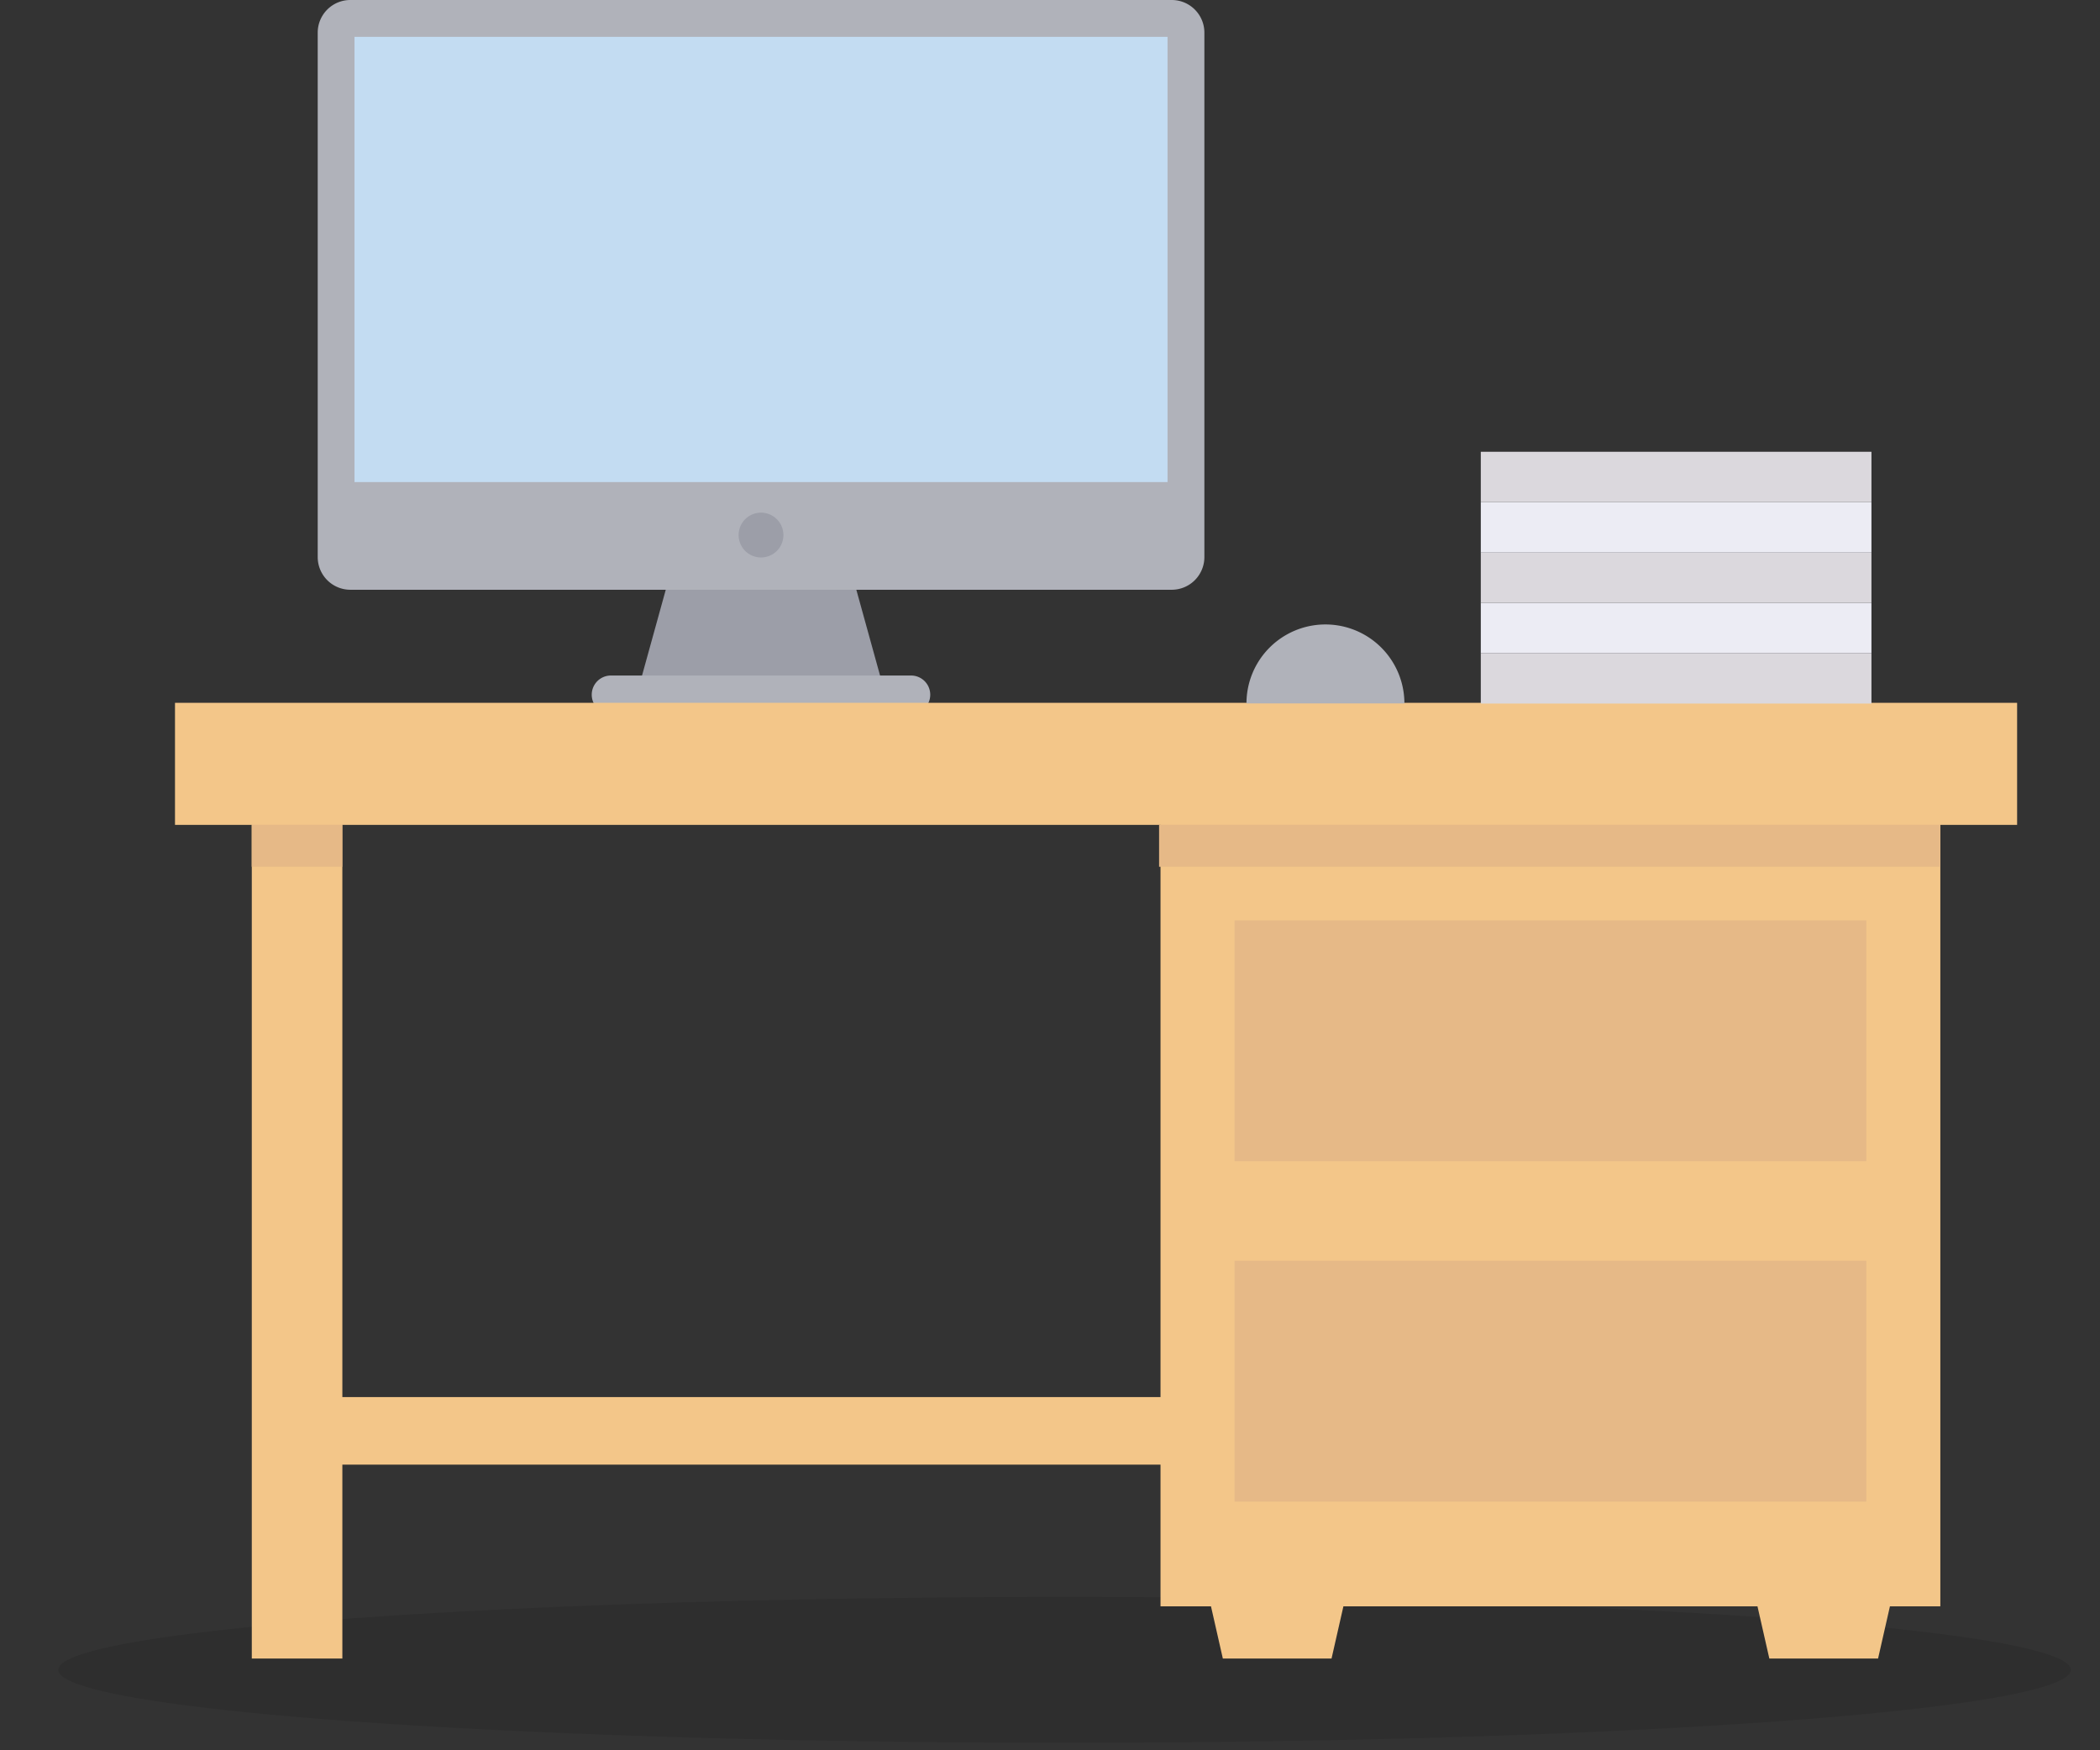 <svg width="72" height="60" viewBox="0 0 72 60" fill="none" xmlns="http://www.w3.org/2000/svg"><rect x="0" y="0" width="72" height="60" fill="#333333" stroke="none"/><g id="Frame 4987"><ellipse id="Ellipse 238" cx="36.5" cy="57.243" rx="34.5" ry="2.5" fill="#000" fill-opacity=".1"/><g id="Group"><g id="icon_100_"><path id="Vector" d="M8.633 25.96h3.105v30.895H8.633V25.96z" fill="#F3C689"/><path id="Vector_2" d="M21.736 24.157l1.44-5.205h5.834l1.44 5.205h-8.714z" fill="#9C9EA8"/><path id="Vector_3" d="M31.236 23.157h-10.29a.658.658 0 000 1.316h10.29a.658.658 0 000-1.316z" fill="#B0B2BA"/><g id="Group_2" fill="#F3C689"><path id="Vector_4" d="M41.316 54.17l.61 2.685h3.727l.61-2.684h-4.947z"/><path id="Vector_5" d="M60.053 54.17l.61 2.685h3.728l.61-2.684h-4.948z"/><path id="Vector_6" d="M39.79 27.96h26.736v27.105H39.789V27.96z"/><path id="Vector_7" d="M6 24.093h63.158v4.184H6v-4.184z"/></g><path id="Vector_8" d="M42.328 31.55h21.66v8.258h-21.66V31.55z" fill="#E6B987"/><path id="Vector_9" d="M42.328 43.218h21.66v8.258h-21.66v-8.258z" fill="#E6B987"/><path id="Vector_10" d="M12.012 0h28.161c.619 0 1.12.501 1.12 1.12v17.977a1.12 1.12 0 01-1.12 1.12h-28.16a1.12 1.12 0 01-1.12-1.12V1.12c0-.619.5-1.12 1.12-1.12z" fill="#B0B2BA"/><path id="Vector_11" d="M12.154 1.263H40.03v15.263H12.154V1.263z" fill="#C3DCF2"/><path id="Vector_12" d="M26.092 19.11a.768.768 0 100-1.536.768.768 0 000 1.536z" fill="#9C9EA8"/><path id="Vector_13" d="M10.893 47.892h31.17v2.316h-31.17v-2.316z" fill="#F3C689"/><path id="Vector_14" d="M50.77 22.392h13.394v1.726H50.77v-1.726z" fill="#DBD8DD"/><path id="Vector_15" d="M50.77 20.666h13.394v1.726H50.77v-1.726z" fill="#ECECF4"/><path id="Vector_16" d="M50.77 18.94h13.394v1.726H50.77v-1.727z" fill="#DBD8DD"/><path id="Vector_17" d="M50.77 15.487h13.394v1.726H50.77v-1.726z" fill="#DBD8DD"/><path id="Vector_18" d="M50.77 17.214h13.394v1.726H50.77v-1.726z" fill="#ECECF4"/><path id="Vector_19" d="M48.15 24.114h-5.414a2.707 2.707 0 015.415 0z" fill="#B0B2BA"/><path id="Vector_20" d="M8.63 28.273h3.105v1.44H8.63v-1.44z" fill="#E6B987"/><path id="Vector_21" d="M39.74 28.273h26.786v1.44H39.74v-1.44z" fill="#E6B987"/></g></g></g></svg>